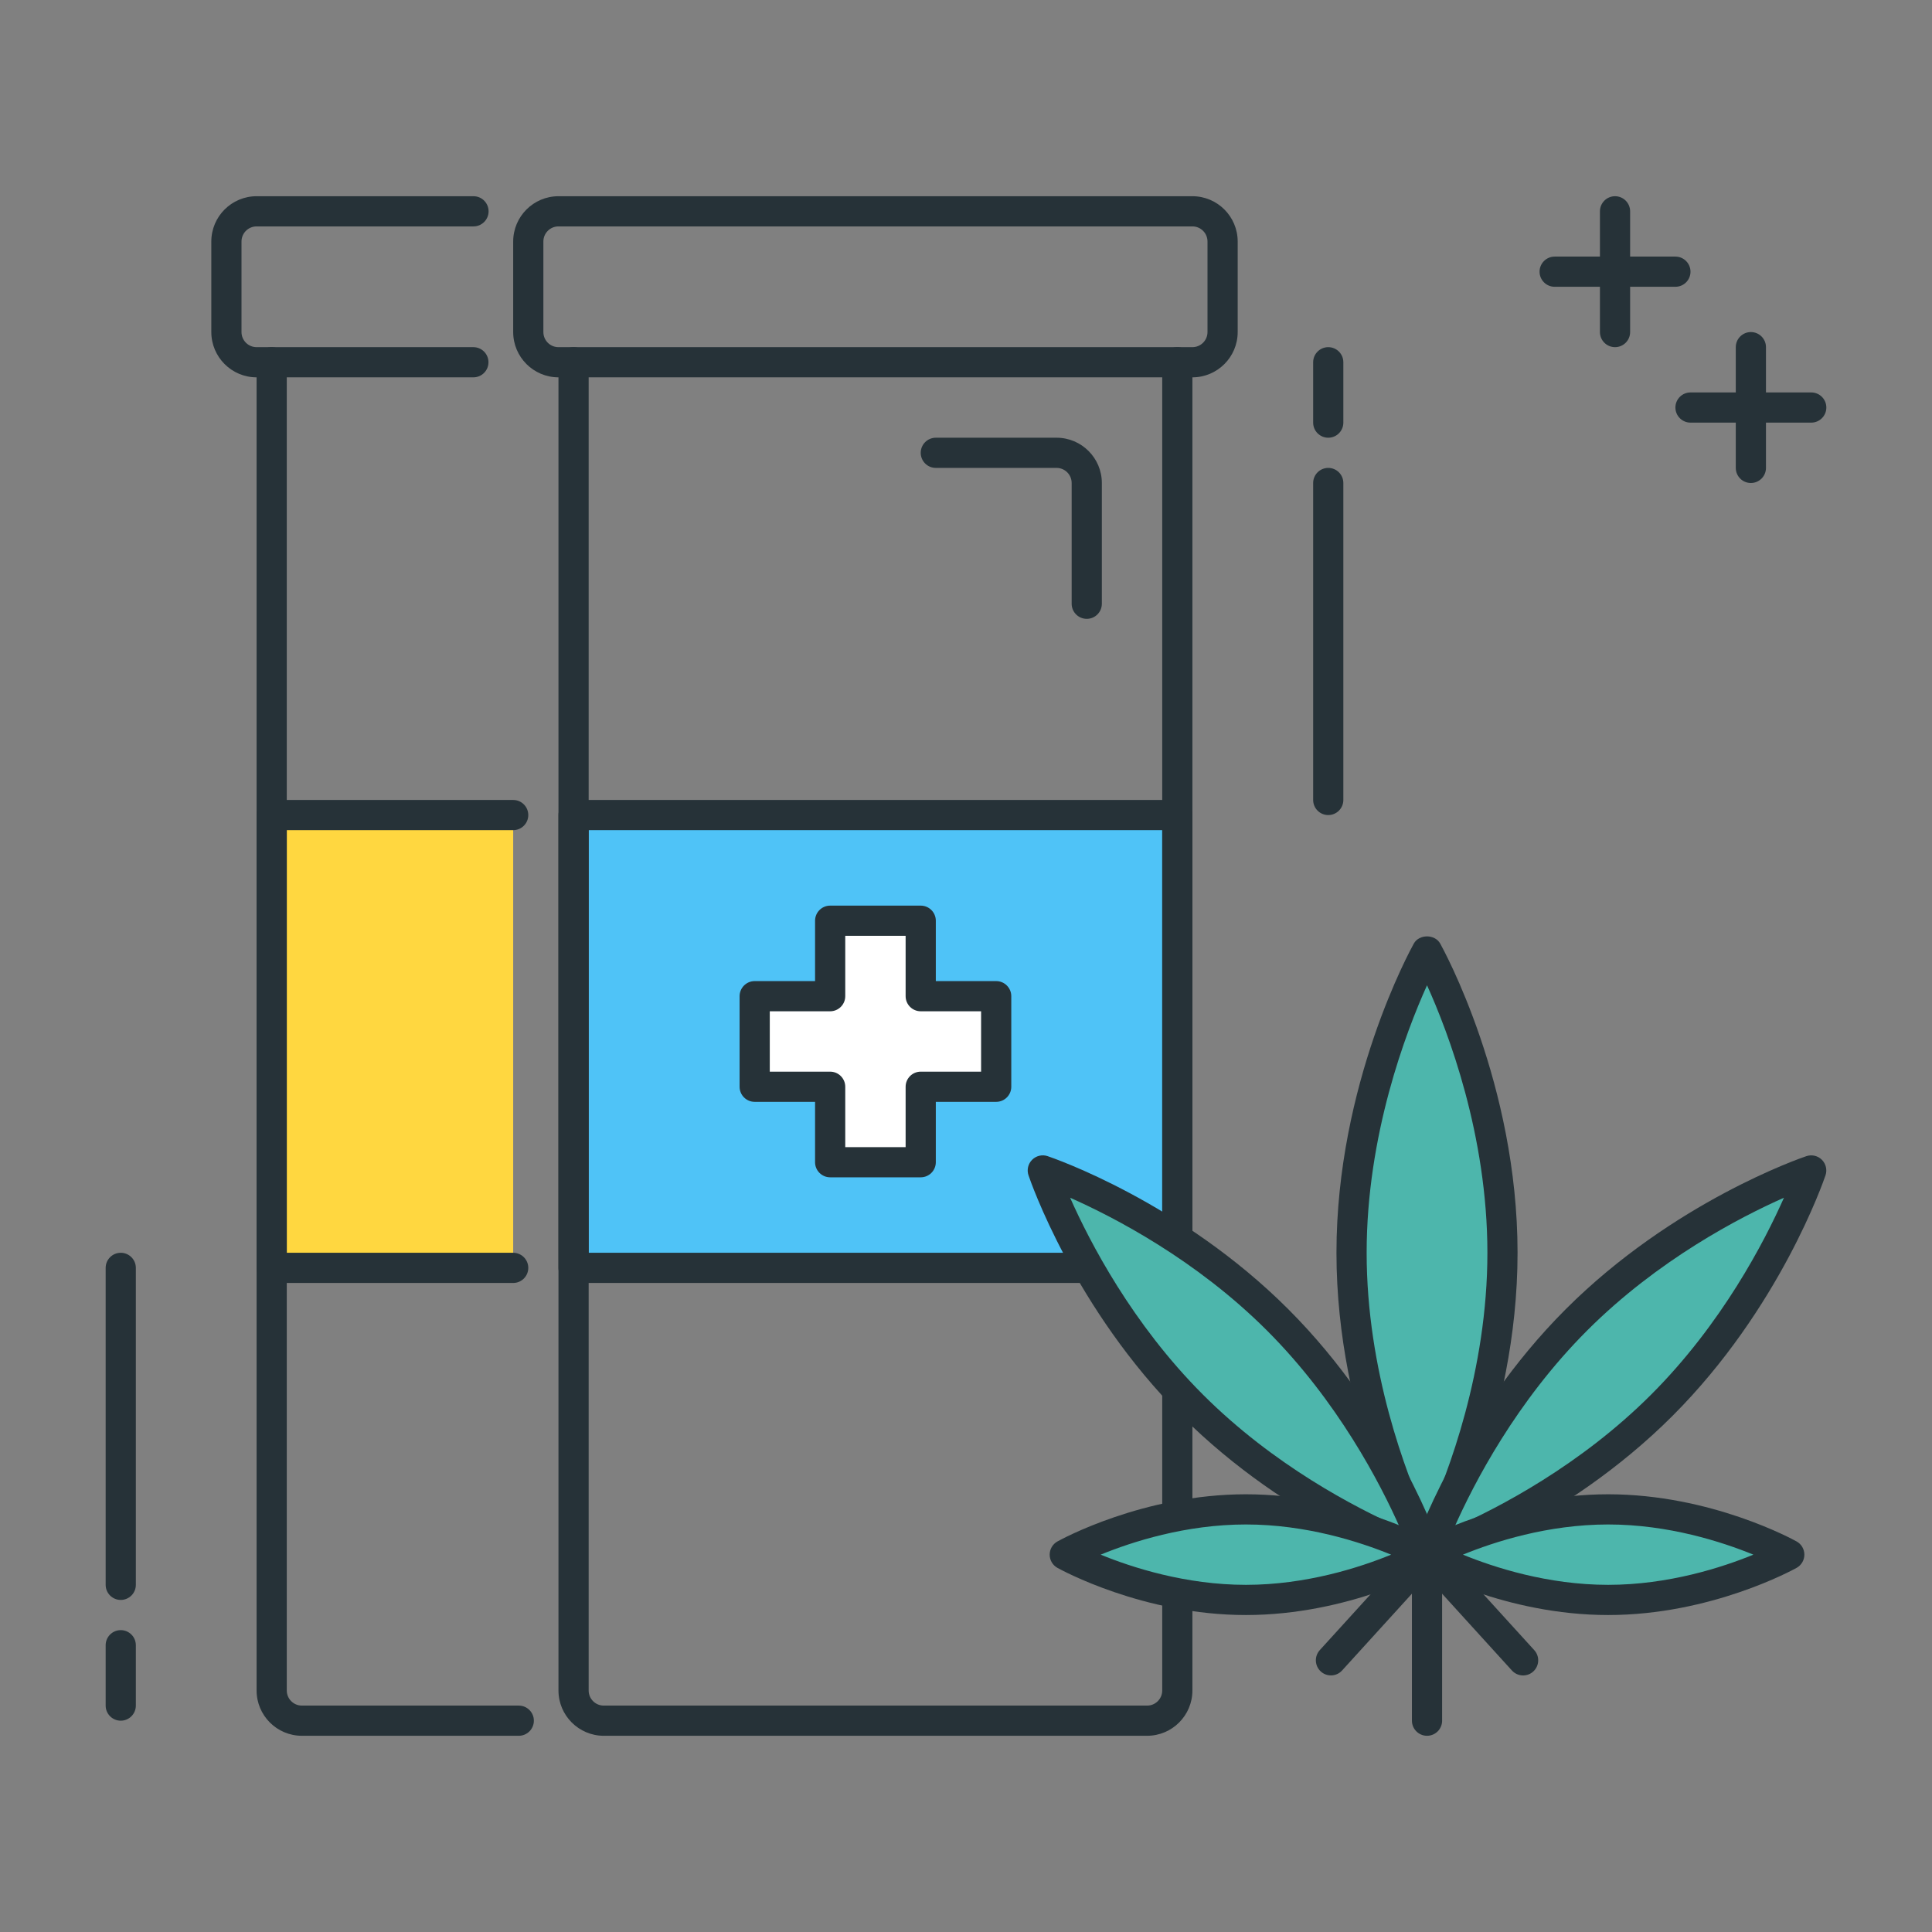 <?xml version="1.0" encoding="utf-8"?>
<!-- Generator: Adobe Illustrator 22.0.0, SVG Export Plug-In . SVG Version: 6.00 Build 0)  -->
<svg version="1.1" id="Layer_1" xmlns="http://www.w3.org/2000/svg" xmlns:xlink="http://www.w3.org/1999/xlink" x="0px" y="0px"
	 viewBox="0 0 64 64" style="enable-background:new 0 0 64 64;" xml:space="preserve">
<rect x="0" y="0" width="64" height="64" fill="#808080" stroke="none"/>
<style type="text/css">
	.st0{fill:#263238;}
	.st1{fill:#4FC3F7;}
	.st2{fill:#4DB6AC;}
	.st3{fill:#FF5252;}
	.st4{fill:#FFFFFF;}
	.st5{fill:#FFD740;}
	.st6{fill:#40C4FF;}
</style>
<g>
	<g>
		<rect x="19" y="27" class="st1" width="20" height="15"/>
		<path class="st0" d="M39,42.5H19c-0.276,0-0.5-0.224-0.5-0.5V27c0-0.276,0.224-0.5,0.5-0.5h20c0.276,0,0.5,0.224,0.5,0.5v15
			C39.5,42.276,39.276,42.5,39,42.5z M19.5,41.5h19v-14h-19V41.5z"/>
	</g>
	<g>
		<path class="st0" d="M38,57.5H20c-0.827,0-1.5-0.673-1.5-1.5V12c0-0.276,0.224-0.5,0.5-0.5s0.5,0.224,0.5,0.5v44
			c0,0.276,0.224,0.5,0.5,0.5h18c0.276,0,0.5-0.224,0.5-0.5V12c0-0.276,0.224-0.5,0.5-0.5s0.5,0.224,0.5,0.5v44
			C39.5,56.827,38.827,57.5,38,57.5z"/>
	</g>
	<g>
		<rect x="9" y="27" class="st5" width="8" height="15"/>
	</g>
	<g>
		<path class="st0" d="M17,42.5H9c-0.276,0-0.5-0.224-0.5-0.5V27c0-0.276,0.224-0.5,0.5-0.5h8c0.276,0,0.5,0.224,0.5,0.5
			s-0.224,0.5-0.5,0.5H9.5v14H17c0.276,0,0.5,0.224,0.5,0.5S17.276,42.5,17,42.5z"/>
	</g>
	<g>
		<path class="st0" d="M44.089,55.5c-0.12,0-0.241-0.043-0.336-0.13c-0.204-0.186-0.219-0.502-0.034-0.707l3.184-3.5
			C46.998,51.06,47.132,51,47.272,51l0,0c0.141,0,0.275,0.06,0.37,0.164l3.183,3.5c0.186,0.204,0.17,0.521-0.034,0.707
			c-0.204,0.186-0.52,0.171-0.707-0.034l-2.813-3.093l-2.813,3.093C44.36,55.445,44.225,55.5,44.089,55.5z"/>
	</g>
	<g>
		<path class="st0" d="M47.272,57.5c-0.276,0-0.5-0.224-0.5-0.5v-5.5c0-0.276,0.224-0.5,0.5-0.5s0.5,0.224,0.5,0.5V57
			C47.772,57.276,47.549,57.5,47.272,57.5z"/>
	</g>
	<g>
		<path class="st2" d="M49.772,41.5c0,5.523-2.5,10-2.5,10s-2.5-4.477-2.5-10s2.5-10,2.5-10S49.772,35.977,49.772,41.5z"/>
		<path class="st0" d="M47.272,52c-0.181,0-0.348-0.098-0.437-0.256c-0.104-0.188-2.563-4.655-2.563-10.244
			s2.459-10.056,2.563-10.244c0.177-0.316,0.696-0.316,0.873,0c0.104,0.188,2.563,4.655,2.563,10.244s-2.459,10.056-2.563,10.244
			C47.621,51.902,47.454,52,47.272,52z M47.272,32.639c-0.701,1.554-2,4.958-2,8.861s1.299,7.308,2,8.861
			c0.701-1.554,2-4.958,2-8.861S47.974,34.192,47.272,32.639z"/>
	</g>
	<g>
		<path class="st2" d="M55.05,46.55c-3.515,3.515-7.778,4.95-7.778,4.95s1.435-4.263,4.95-7.778c3.515-3.515,7.778-4.95,7.778-4.95
			S58.565,43.036,55.05,46.55z"/>
		<path class="st0" d="M47.272,52c-0.13,0-0.258-0.051-0.354-0.146c-0.134-0.134-0.181-0.333-0.121-0.513
			c0.061-0.178,1.513-4.416,5.07-7.972c3.557-3.557,7.793-5.01,7.972-5.07c0.18-0.06,0.379-0.014,0.513,0.12
			c0.134,0.134,0.181,0.333,0.121,0.513c-0.061,0.178-1.514,4.416-5.07,7.972s-7.793,5.01-7.972,5.07
			C47.38,51.992,47.326,52,47.272,52z M59.096,39.676c-1.462,0.648-4.176,2.055-6.52,4.399c-2.344,2.344-3.751,5.059-4.399,6.521
			c1.461-0.648,4.176-2.055,6.52-4.399S58.447,41.138,59.096,39.676z"/>
	</g>
	<g>
		<path class="st2" d="M39.494,46.55c3.515,3.515,7.778,4.95,7.778,4.95s-1.435-4.263-4.95-7.778
			c-3.515-3.515-7.778-4.95-7.778-4.95S35.979,43.036,39.494,46.55z"/>
		<path class="st0" d="M47.272,52c-0.053,0-0.107-0.008-0.16-0.026c-0.178-0.061-4.416-1.514-7.972-5.07s-5.01-7.794-5.07-7.972
			c-0.061-0.18-0.014-0.379,0.121-0.513c0.134-0.134,0.334-0.182,0.513-0.12c0.178,0.06,4.415,1.513,7.972,5.07
			c3.557,3.557,5.01,7.794,5.07,7.972c0.061,0.18,0.014,0.379-0.121,0.513C47.531,51.949,47.403,52,47.272,52z M35.449,39.676
			c0.648,1.462,2.055,4.177,4.399,6.521s5.059,3.75,6.521,4.399c-0.648-1.462-2.055-4.177-4.399-6.521
			C39.625,41.731,36.911,40.325,35.449,39.676z"/>
	</g>
	<g>
		<path class="st2" d="M41.272,53c3.314,0,6-1.5,6-1.5s-2.686-1.5-6-1.5s-6,1.5-6,1.5S37.959,53,41.272,53z"/>
		<path class="st0" d="M41.272,53.5c-3.405,0-6.129-1.5-6.244-1.563c-0.158-0.088-0.256-0.255-0.256-0.437s0.098-0.348,0.256-0.437
			C35.143,51,37.868,49.5,41.272,49.5c3.404,0,6.129,1.5,6.244,1.563c0.158,0.088,0.256,0.255,0.256,0.437s-0.098,0.348-0.256,0.437
			C47.402,52,44.677,53.5,41.272,53.5z M36.461,51.5c1.034,0.423,2.813,1,4.812,1c1.998,0,3.776-0.577,4.81-1
			c-1.034-0.423-2.812-1-4.81-1C39.268,50.5,37.493,51.077,36.461,51.5z"/>
	</g>
	<g>
		<path class="st2" d="M53.272,53c3.314,0,6-1.5,6-1.5s-2.686-1.5-6-1.5c-3.314,0-6,1.5-6,1.5S49.959,53,53.272,53z"/>
		<path class="st0" d="M53.272,53.5c-3.405,0-6.129-1.5-6.244-1.563c-0.158-0.088-0.256-0.255-0.256-0.437s0.098-0.348,0.256-0.437
			C47.143,51,49.868,49.5,53.272,49.5c3.404,0,6.129,1.5,6.244,1.563c0.158,0.088,0.256,0.255,0.256,0.437s-0.098,0.348-0.256,0.437
			C59.402,52,56.677,53.5,53.272,53.5z M48.461,51.5c1.034,0.423,2.813,1,4.812,1c1.998,0,3.776-0.577,4.81-1
			c-1.034-0.423-2.812-1-4.81-1C51.268,50.5,49.493,51.077,48.461,51.5z"/>
	</g>
	<g>
		<path class="st0" d="M39.5,12.5h-21c-0.827,0-1.5-0.673-1.5-1.5V8c0-0.827,0.673-1.5,1.5-1.5h21C40.327,6.5,41,7.173,41,8v3
			C41,11.827,40.327,12.5,39.5,12.5z M18.5,7.5C18.224,7.5,18,7.724,18,8v3c0,0.276,0.224,0.5,0.5,0.5h21c0.276,0,0.5-0.224,0.5-0.5
			V8c0-0.276-0.224-0.5-0.5-0.5H18.5z"/>
	</g>
	<g>
		<path class="st0" d="M17.185,57.5H10c-0.827,0-1.5-0.673-1.5-1.5V12c0-0.276,0.224-0.5,0.5-0.5s0.5,0.224,0.5,0.5v44
			c0,0.276,0.224,0.5,0.5,0.5h7.185c0.276,0,0.5,0.224,0.5,0.5S17.461,57.5,17.185,57.5z"/>
	</g>
	<g>
		<path class="st0" d="M15.681,12.5H8.5C7.673,12.5,7,11.827,7,11V8c0-0.827,0.673-1.5,1.5-1.5h7.185c0.276,0,0.5,0.224,0.5,0.5
			s-0.224,0.5-0.5,0.5H8.5C8.224,7.5,8,7.724,8,8v3c0,0.276,0.224,0.5,0.5,0.5h7.181c0.276,0,0.5,0.224,0.5,0.5
			S15.958,12.5,15.681,12.5z"/>
	</g>
	<g>
		<polygon class="st4" points="33,33 30.5,33 30.5,30.5 27.5,30.5 27.5,33 25,33 25,36 27.5,36 27.5,38.5 30.5,38.5 30.5,36 33,36 
					"/>
		<path class="st0" d="M30.5,39h-3c-0.276,0-0.5-0.224-0.5-0.5v-2h-2c-0.276,0-0.5-0.224-0.5-0.5v-3c0-0.276,0.224-0.5,0.5-0.5h2v-2
			c0-0.276,0.224-0.5,0.5-0.5h3c0.276,0,0.5,0.224,0.5,0.5v2h2c0.276,0,0.5,0.224,0.5,0.5v3c0,0.276-0.224,0.5-0.5,0.5h-2v2
			C31,38.776,30.776,39,30.5,39z M28,38h2v-2c0-0.276,0.224-0.5,0.5-0.5h2v-2h-2c-0.276,0-0.5-0.224-0.5-0.5v-2h-2v2
			c0,0.276-0.224,0.5-0.5,0.5h-2v2h2c0.276,0,0.5,0.224,0.5,0.5V38z"/>
	</g>
	<g>
		<path class="st0" d="M60,14h-4c-0.276,0-0.5-0.224-0.5-0.5S55.724,13,56,13h4c0.276,0,0.5,0.224,0.5,0.5S60.276,14,60,14z"/>
	</g>
	<g>
		<path class="st0" d="M55.5,9.5h-4C51.224,9.5,51,9.276,51,9s0.224-0.5,0.5-0.5h4C55.776,8.5,56,8.724,56,9S55.776,9.5,55.5,9.5z"
			/>
	</g>
	<g>
		<path class="st0" d="M53.5,11.5c-0.276,0-0.5-0.224-0.5-0.5V7c0-0.276,0.224-0.5,0.5-0.5S54,6.724,54,7v4
			C54,11.276,53.776,11.5,53.5,11.5z"/>
	</g>
	<g>
		<path class="st0" d="M58,16c-0.276,0-0.5-0.224-0.5-0.5v-4c0-0.276,0.224-0.5,0.5-0.5s0.5,0.224,0.5,0.5v4
			C58.5,15.776,58.276,16,58,16z"/>
	</g>
	<g>
		<path class="st0" d="M4,57c-0.276,0-0.5-0.224-0.5-0.5v-2C3.5,54.224,3.724,54,4,54s0.5,0.224,0.5,0.5v2C4.5,56.776,4.276,57,4,57
			z"/>
	</g>
	<g>
		<path class="st0" d="M4,53c-0.276,0-0.5-0.224-0.5-0.5V42c0-0.276,0.224-0.5,0.5-0.5s0.5,0.224,0.5,0.5v10.5
			C4.5,52.776,4.276,53,4,53z"/>
	</g>
	<g>
		<path class="st0" d="M44,14.5c-0.276,0-0.5-0.224-0.5-0.5v-2c0-0.276,0.224-0.5,0.5-0.5s0.5,0.224,0.5,0.5v2
			C44.5,14.276,44.276,14.5,44,14.5z"/>
	</g>
	<g>
		<path class="st0" d="M44,27c-0.276,0-0.5-0.224-0.5-0.5V16c0-0.276,0.224-0.5,0.5-0.5s0.5,0.224,0.5,0.5v10.5
			C44.5,26.776,44.276,27,44,27z"/>
	</g>
	<g>
		<path class="st0" d="M36,20.5c-0.276,0-0.5-0.224-0.5-0.5v-4c0-0.276-0.224-0.5-0.5-0.5h-4c-0.276,0-0.5-0.224-0.5-0.5
			s0.224-0.5,0.5-0.5h4c0.827,0,1.5,0.673,1.5,1.5v4C36.5,20.276,36.277,20.5,36,20.5z"/>
	</g>
</g>
</svg>

